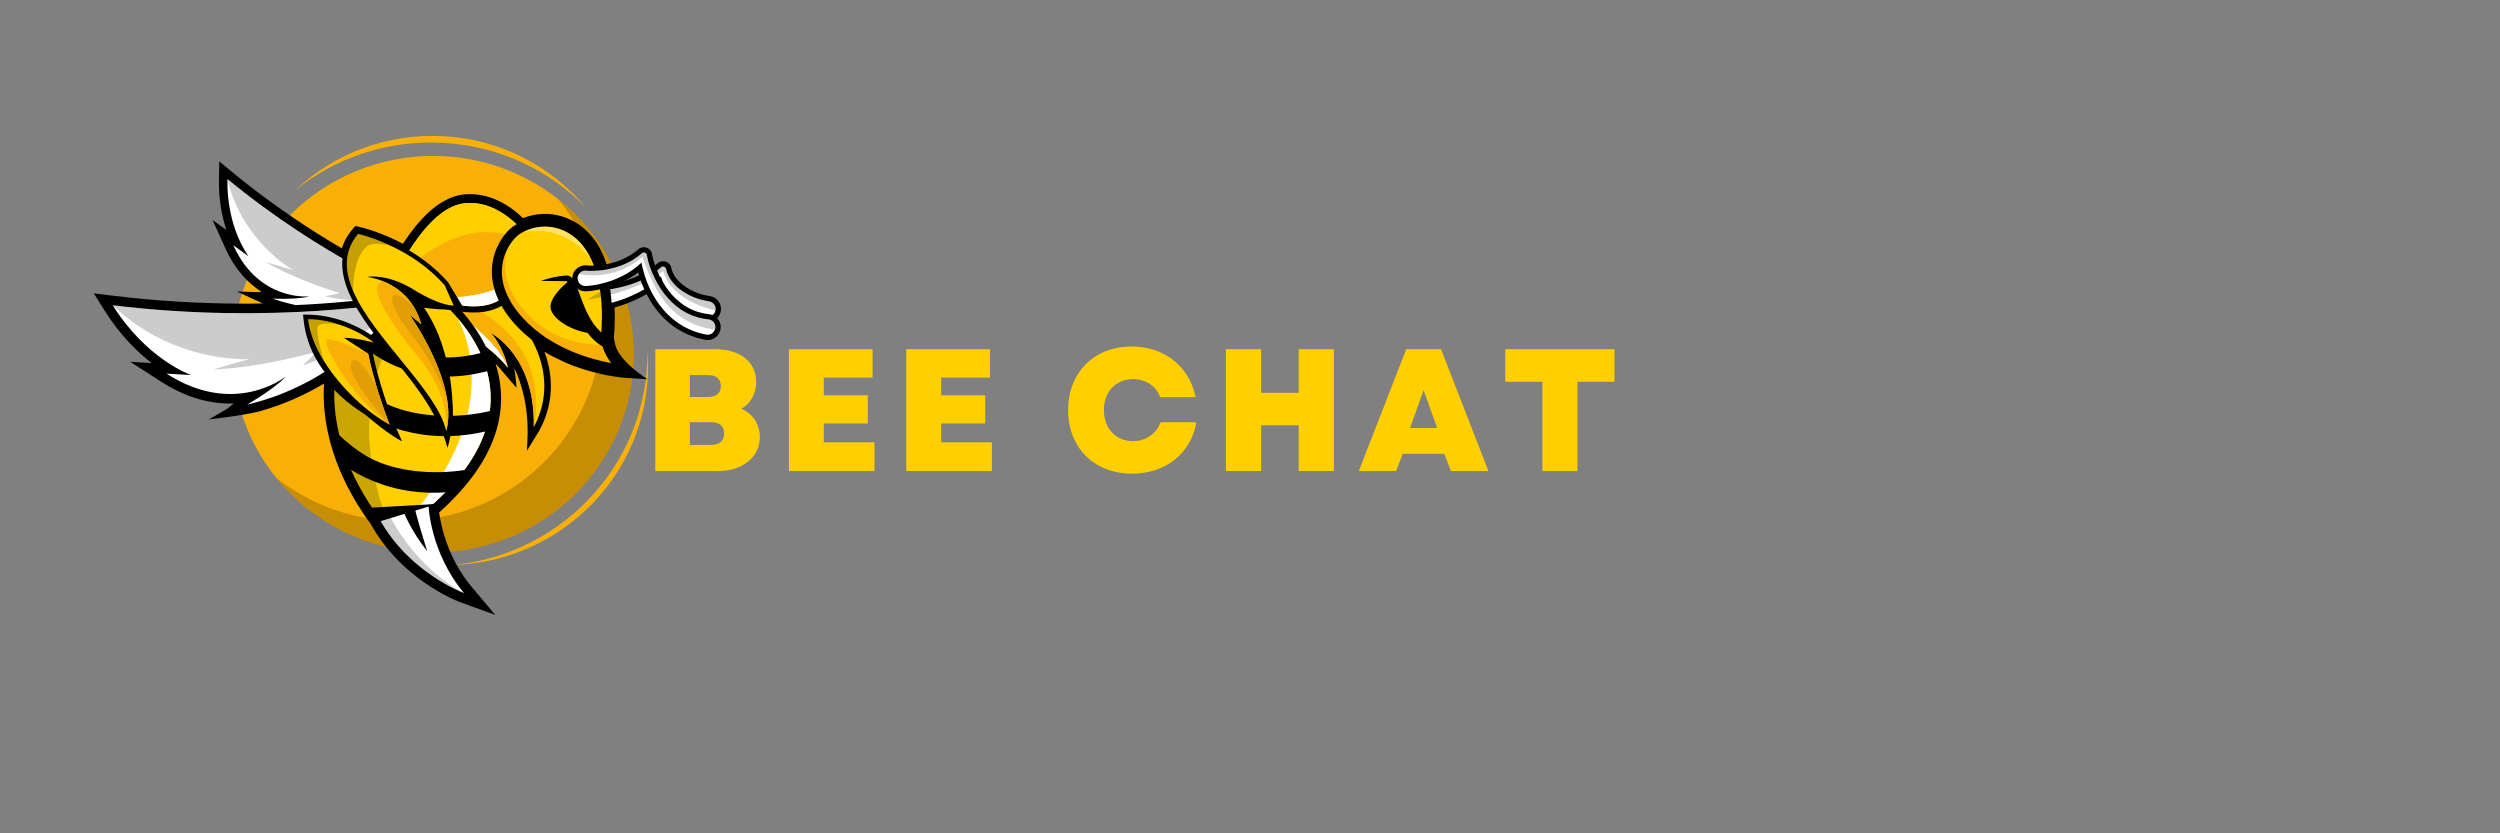 <svg xmlns="http://www.w3.org/2000/svg" xmlns:xlink="http://www.w3.org/1999/xlink" width="150" zoomAndPan="magnify" viewBox="0 0 112.5 37.5" height="50" preserveAspectRatio="xMidYMid meet" version="1.0"><rect x="0" y="0" width="112.5" height="37.5" fill="#808080" stroke="none"/><defs><g/><clipPath id="8300f4e0fe"><path d="M 13 6.113 L 27 6.113 L 27 10 L 13 10 Z M 13 6.113 " clip-rule="nonzero"/></clipPath><clipPath id="2a35afd160"><path d="M 4.211 7 L 30 7 L 30 27.672 L 4.211 27.672 Z M 4.211 7 " clip-rule="nonzero"/></clipPath><clipPath id="a0baa8074e"><path d="M 26 11 L 32.461 11 L 32.461 15 L 26 15 Z M 26 11 " clip-rule="nonzero"/></clipPath><clipPath id="21bbea4bc1"><path d="M 16 22 L 22 22 L 22 27.672 L 16 27.672 Z M 16 22 " clip-rule="nonzero"/></clipPath><clipPath id="99258a8841"><path d="M 4.211 13 L 19 13 L 19 19 L 4.211 19 Z M 4.211 13 " clip-rule="nonzero"/></clipPath><clipPath id="c25fb2cf06"><path d="M 26 11 L 32.461 11 L 32.461 14 L 26 14 Z M 26 11 " clip-rule="nonzero"/></clipPath><clipPath id="4a16c9ce6c"><path d="M 25 11 L 32.461 11 L 32.461 16 L 25 16 Z M 25 11 " clip-rule="nonzero"/></clipPath><clipPath id="ef8bc51f52"><path d="M 26 11 L 32.461 11 L 32.461 15 L 26 15 Z M 26 11 " clip-rule="nonzero"/></clipPath></defs><path fill="#f9b006" d="M 28.523 15.938 C 28.523 16.523 28.465 17.105 28.348 17.68 C 28.234 18.254 28.062 18.812 27.836 19.352 C 27.609 19.895 27.328 20.406 27 20.895 C 26.672 21.383 26.297 21.832 25.879 22.246 C 25.457 22.66 25 23.031 24.508 23.355 C 24.016 23.684 23.496 23.957 22.945 24.18 C 22.398 24.406 21.832 24.574 21.254 24.688 C 20.672 24.805 20.082 24.859 19.488 24.859 C 18.898 24.859 18.309 24.805 17.727 24.688 C 17.145 24.574 16.582 24.406 16.031 24.18 C 15.484 23.957 14.965 23.684 14.473 23.355 C 13.977 23.031 13.523 22.66 13.102 22.246 C 12.684 21.832 12.309 21.383 11.98 20.895 C 11.648 20.406 11.371 19.895 11.145 19.352 C 10.918 18.812 10.746 18.254 10.629 17.68 C 10.516 17.105 10.457 16.523 10.457 15.938 C 10.457 15.352 10.516 14.773 10.629 14.199 C 10.746 13.625 10.918 13.066 11.145 12.523 C 11.371 11.984 11.648 11.469 11.98 10.98 C 12.309 10.496 12.684 10.043 13.102 9.629 C 13.523 9.215 13.977 8.848 14.473 8.52 C 14.965 8.195 15.484 7.922 16.031 7.695 C 16.582 7.473 17.145 7.301 17.727 7.188 C 18.309 7.074 18.898 7.016 19.488 7.016 C 20.082 7.016 20.672 7.074 21.254 7.188 C 21.832 7.301 22.398 7.473 22.945 7.695 C 23.496 7.922 24.016 8.195 24.508 8.52 C 25 8.848 25.457 9.215 25.879 9.629 C 26.297 10.043 26.672 10.496 27 10.98 C 27.328 11.469 27.609 11.984 27.836 12.523 C 28.062 13.066 28.234 13.625 28.348 14.199 C 28.465 14.773 28.523 15.352 28.523 15.938 Z M 28.523 15.938 " fill-opacity="1" fill-rule="nonzero"/><path fill="#000000" d="M 25.117 8.961 C 26.461 10.621 27.211 12.762 27.074 15.051 C 26.777 19.973 22.5 23.723 17.52 23.43 C 15.586 23.316 13.832 22.609 12.43 21.5 C 13.969 23.41 16.293 24.688 18.953 24.844 C 23.934 25.137 28.211 21.387 28.508 16.469 C 28.688 13.457 27.336 10.707 25.117 8.961 Z M 25.117 8.961 " fill-opacity="0.2" fill-rule="nonzero"/><path fill="#f9b006" d="M 29.133 15.777 C 29.137 16.004 29.133 16.234 29.117 16.465 C 28.832 21.227 25.066 24.965 20.41 25.422 C 25.035 25.277 28.867 21.672 29.148 17.02 C 29.172 16.602 29.168 16.188 29.133 15.777 Z M 29.133 15.777 " fill-opacity="1" fill-rule="nonzero"/><g clip-path="url(#8300f4e0fe)"><path fill="#f9b006" d="M 19.969 6.43 C 22.484 6.578 24.715 7.66 26.34 9.316 C 24.816 7.496 22.562 6.281 19.988 6.129 C 17.414 5.98 15.027 6.922 13.297 8.551 C 15.109 7.098 17.457 6.281 19.969 6.43 Z M 19.969 6.43 " fill-opacity="1" fill-rule="nonzero"/></g><g clip-path="url(#2a35afd160)"><path fill="#000000" d="M 29.137 17.066 C 29.133 17.062 27.789 16.234 27.668 15.43 C 27.656 15.355 27.633 15.281 27.621 15.211 C 27.629 15.137 27.633 15.062 27.637 14.992 C 27.641 14.973 27.641 14.953 27.641 14.938 L 27.645 14.895 C 27.645 14.852 27.648 14.809 27.652 14.766 C 27.652 14.738 27.652 14.707 27.652 14.68 L 27.656 14.645 C 27.656 14.613 27.656 14.582 27.66 14.551 C 27.66 14.512 27.66 14.473 27.66 14.434 C 27.66 14.402 27.664 14.371 27.664 14.344 C 27.664 14.301 27.664 14.258 27.664 14.215 C 27.664 14.191 27.664 14.168 27.664 14.145 C 27.66 14.098 27.66 14.055 27.66 14.008 L 27.66 13.953 C 27.656 13.906 27.656 13.859 27.652 13.812 L 27.652 13.777 C 27.652 13.758 27.648 13.738 27.648 13.719 L 27.402 12.301 C 27.266 11.648 27.004 11.137 26.754 10.797 C 26.734 10.773 26.715 10.75 26.695 10.723 L 26.688 10.711 C 26.672 10.691 26.656 10.672 26.637 10.652 C 26.633 10.645 26.629 10.637 26.621 10.633 L 26.605 10.613 C 26.598 10.602 26.59 10.594 26.578 10.582 C 26.559 10.559 26.539 10.539 26.52 10.516 C 25.988 9.941 25.277 9.625 24.523 9.625 C 24.488 9.625 24.449 9.629 24.398 9.629 C 24.391 9.629 24.383 9.629 24.371 9.633 L 24.367 9.633 C 24.332 9.633 24.301 9.637 24.266 9.641 L 24.258 9.641 C 24.254 9.641 24.246 9.641 24.242 9.641 C 24.199 9.645 24.156 9.652 24.117 9.656 L 24.098 9.66 C 24.062 9.668 24.027 9.672 23.992 9.68 L 23.965 9.688 C 23.883 9.703 23.797 9.727 23.719 9.75 L 23.699 9.758 C 23.664 9.77 23.625 9.781 23.59 9.793 L 23.578 9.797 C 23.562 9.805 23.547 9.809 23.531 9.816 C 23.508 9.789 23.477 9.762 23.445 9.734 L 23.441 9.727 C 23.426 9.715 23.41 9.703 23.395 9.688 L 23.387 9.68 C 23.352 9.648 23.316 9.617 23.281 9.586 L 23.27 9.578 C 23.254 9.562 23.238 9.551 23.219 9.539 L 23.211 9.531 C 23.191 9.516 23.172 9.5 23.152 9.484 L 23.145 9.477 C 23.125 9.465 23.109 9.449 23.09 9.438 L 23.074 9.426 C 23.059 9.414 23.039 9.398 23.02 9.387 L 23.012 9.379 C 22.992 9.363 22.969 9.348 22.949 9.336 L 22.934 9.324 C 22.914 9.312 22.898 9.301 22.879 9.289 L 22.863 9.277 C 22.816 9.246 22.77 9.219 22.727 9.191 L 22.703 9.18 C 22.688 9.168 22.668 9.16 22.648 9.148 L 22.629 9.137 C 22.605 9.125 22.582 9.109 22.559 9.098 L 22.543 9.09 C 22.523 9.082 22.504 9.07 22.48 9.059 L 22.457 9.047 C 22.438 9.039 22.418 9.027 22.395 9.02 L 22.379 9.012 C 22.352 9 22.328 8.988 22.301 8.977 L 22.281 8.969 C 22.258 8.961 22.238 8.949 22.219 8.941 L 22.191 8.934 C 22.168 8.922 22.145 8.914 22.117 8.906 L 22.109 8.902 C 22.082 8.891 22.055 8.883 22.023 8.875 L 22 8.867 C 21.977 8.859 21.957 8.852 21.934 8.848 L 21.91 8.84 C 21.879 8.832 21.852 8.824 21.82 8.816 L 21.812 8.816 C 21.785 8.809 21.758 8.801 21.73 8.797 L 21.703 8.793 C 21.68 8.785 21.656 8.781 21.633 8.777 L 21.609 8.773 C 21.578 8.77 21.547 8.766 21.516 8.762 L 21.496 8.758 C 21.469 8.754 21.445 8.754 21.418 8.75 L 21.391 8.746 C 21.363 8.746 21.336 8.742 21.309 8.742 L 21.293 8.738 C 21.262 8.738 21.227 8.738 21.195 8.738 L 21.156 8.738 C 21.133 8.738 21.113 8.738 21.09 8.738 C 21.082 8.738 21.07 8.738 21.062 8.738 C 21.027 8.738 20.996 8.742 20.961 8.742 C 20.938 8.746 20.914 8.746 20.887 8.75 C 20.855 8.754 20.824 8.758 20.789 8.762 C 20.781 8.762 20.773 8.766 20.766 8.766 L 20.758 8.766 C 20.734 8.77 20.711 8.773 20.688 8.781 C 20.676 8.781 20.664 8.785 20.652 8.785 C 20.629 8.793 20.605 8.797 20.586 8.805 L 20.574 8.805 C 20.566 8.809 20.562 8.809 20.555 8.812 C 20.523 8.82 20.492 8.828 20.465 8.836 L 20.449 8.84 C 20.422 8.852 20.391 8.859 20.363 8.871 C 20.355 8.875 20.348 8.875 20.34 8.879 L 20.332 8.883 C 20.309 8.891 20.289 8.898 20.266 8.91 C 20.254 8.914 20.246 8.918 20.234 8.922 C 20.211 8.93 20.191 8.941 20.168 8.953 L 20.16 8.957 C 20.152 8.961 20.145 8.961 20.141 8.965 C 20.109 8.98 20.082 8.992 20.055 9.008 L 20.047 9.012 C 20.016 9.027 19.988 9.043 19.957 9.059 L 19.93 9.078 C 19.91 9.09 19.887 9.102 19.867 9.113 C 19.855 9.121 19.848 9.125 19.836 9.133 C 19.816 9.145 19.797 9.16 19.773 9.172 L 19.746 9.191 C 19.719 9.211 19.691 9.23 19.664 9.25 L 19.652 9.254 L 19.648 9.258 C 19.625 9.277 19.602 9.297 19.574 9.316 L 19.551 9.336 C 19.531 9.352 19.512 9.367 19.488 9.383 C 19.48 9.391 19.473 9.398 19.461 9.406 C 19.441 9.422 19.422 9.438 19.402 9.453 L 19.379 9.477 C 19.352 9.5 19.328 9.52 19.301 9.543 L 19.297 9.547 C 19.27 9.574 19.242 9.598 19.215 9.625 L 19.191 9.648 C 19.172 9.664 19.156 9.684 19.137 9.699 L 19.109 9.727 C 19.09 9.746 19.074 9.766 19.055 9.785 L 19.031 9.809 C 19.004 9.836 18.98 9.859 18.957 9.887 L 18.953 9.891 C 18.93 9.918 18.902 9.945 18.879 9.973 L 18.855 10 C 18.84 10.02 18.82 10.039 18.805 10.062 L 18.781 10.09 C 18.762 10.109 18.746 10.129 18.73 10.148 L 18.707 10.176 C 18.684 10.207 18.66 10.234 18.637 10.266 C 18.613 10.293 18.59 10.324 18.566 10.355 L 18.547 10.383 C 18.531 10.402 18.512 10.426 18.496 10.445 L 18.473 10.477 C 18.457 10.5 18.441 10.52 18.426 10.543 L 18.406 10.57 C 18.363 10.629 18.32 10.691 18.277 10.754 L 18.258 10.781 C 18.242 10.805 18.227 10.828 18.215 10.848 L 18.191 10.879 C 18.176 10.902 18.164 10.926 18.148 10.945 L 18.133 10.973 C 18.102 10.953 18.07 10.938 18.039 10.922 L 18.027 10.918 C 17.953 10.879 17.887 10.844 17.82 10.812 C 16.914 10.375 16.211 10.219 16.18 10.211 L 15.984 10.172 L 15.855 10.324 C 15.832 10.355 15.805 10.387 15.773 10.43 L 15.758 10.453 C 15.727 10.488 15.703 10.523 15.68 10.559 L 15.676 10.566 C 15.652 10.602 15.629 10.637 15.609 10.672 L 15.598 10.688 C 15.574 10.727 15.555 10.766 15.535 10.805 L 15.531 10.812 C 15.488 10.895 15.453 10.98 15.418 11.066 C 15.406 11.102 15.395 11.137 15.383 11.176 C 15.148 11.035 14.91 10.895 14.676 10.754 L 14.668 10.746 C 14.574 10.688 14.477 10.629 14.383 10.57 L 14.363 10.559 C 14.164 10.434 13.965 10.309 13.773 10.18 L 13.758 10.172 C 13.664 10.109 13.566 10.047 13.469 9.98 L 13.434 9.957 C 13.336 9.891 13.238 9.828 13.145 9.762 L 13.113 9.738 C 12.91 9.602 12.711 9.461 12.512 9.32 L 12.469 9.289 C 12.371 9.223 12.273 9.152 12.18 9.082 L 12.129 9.043 C 12.027 8.973 11.93 8.902 11.832 8.828 L 11.805 8.805 C 11.707 8.734 11.609 8.66 11.512 8.586 L 11.48 8.562 C 11.379 8.484 11.281 8.41 11.184 8.332 L 11.129 8.289 C 11.031 8.211 10.934 8.133 10.836 8.055 L 10.785 8.016 C 10.684 7.934 10.578 7.852 10.477 7.766 L 9.867 7.262 L 9.852 8.047 C 9.832 8.996 10 9.781 10.184 10.344 L 9.562 9.895 L 10.152 11.195 C 10.605 12.199 11.234 12.789 11.766 13.133 C 11.684 13.141 11.609 13.148 11.59 13.148 L 10.652 13.113 L 11.531 13.523 L 11.586 13.414 L 11.539 13.523 L 11.562 13.535 L 11.613 13.426 L 11.566 13.535 C 11.625 13.562 11.719 13.605 11.832 13.656 C 11.801 13.656 11.766 13.656 11.73 13.656 L 11.699 13.656 C 11.652 13.656 11.602 13.66 11.551 13.66 L 11.184 13.664 C 11.121 13.664 11.059 13.664 10.996 13.664 C 9.004 13.664 7.027 13.543 5.129 13.312 L 4.223 13.203 L 4.703 13.969 C 5.402 15.09 6.195 15.852 6.828 16.34 L 5.863 16.281 L 7.25 17.176 C 8.266 17.828 9.309 18.16 10.359 18.16 C 10.414 18.16 10.469 18.16 10.523 18.156 C 10.391 18.266 10.238 18.383 10.211 18.402 L 9.402 18.875 L 10.336 18.754 C 10.43 18.738 11.254 18.629 11.734 18.496 C 11.805 18.473 11.875 18.453 11.949 18.43 C 11.961 18.426 11.977 18.422 11.988 18.418 L 12.016 18.41 C 12.066 18.395 12.113 18.379 12.16 18.363 C 12.176 18.359 12.195 18.352 12.211 18.348 L 12.254 18.332 C 12.293 18.32 12.332 18.309 12.367 18.293 C 12.387 18.289 12.402 18.281 12.422 18.273 L 12.453 18.266 C 12.492 18.25 12.531 18.234 12.57 18.223 C 12.59 18.215 12.609 18.207 12.629 18.199 L 12.652 18.191 C 12.691 18.176 12.734 18.16 12.773 18.145 C 12.793 18.137 12.812 18.129 12.832 18.121 L 12.852 18.113 C 12.891 18.098 12.934 18.082 12.973 18.066 C 12.992 18.059 13.008 18.051 13.027 18.043 L 13.047 18.035 C 13.086 18.016 13.125 18 13.168 17.984 C 13.191 17.973 13.211 17.965 13.238 17.953 C 13.277 17.934 13.316 17.918 13.355 17.898 C 13.379 17.891 13.402 17.879 13.426 17.867 C 13.465 17.848 13.508 17.832 13.547 17.812 C 13.566 17.801 13.59 17.793 13.609 17.781 C 13.648 17.762 13.691 17.742 13.73 17.723 L 13.789 17.691 C 13.832 17.672 13.871 17.652 13.914 17.629 L 13.965 17.602 C 14.008 17.578 14.051 17.559 14.094 17.535 L 14.137 17.512 C 14.18 17.484 14.227 17.461 14.27 17.438 L 14.305 17.418 C 14.352 17.391 14.398 17.363 14.445 17.34 L 14.473 17.324 C 14.508 17.301 14.547 17.277 14.582 17.258 C 14.574 17.398 14.566 17.547 14.566 17.691 L 14.566 17.699 C 14.566 17.867 14.57 18.039 14.582 18.211 L 14.582 18.23 C 14.586 18.281 14.59 18.332 14.594 18.383 L 14.594 18.402 C 14.605 18.516 14.617 18.629 14.633 18.742 L 14.637 18.773 C 14.641 18.816 14.648 18.863 14.656 18.906 L 14.66 18.949 C 14.668 18.996 14.676 19.043 14.684 19.09 L 14.688 19.117 C 14.699 19.172 14.707 19.23 14.719 19.285 L 14.727 19.316 C 14.734 19.359 14.742 19.406 14.754 19.449 L 14.766 19.5 C 14.773 19.539 14.781 19.582 14.793 19.621 L 14.805 19.672 C 14.816 19.727 14.828 19.781 14.844 19.836 C 14.859 19.902 14.879 19.969 14.902 20.051 L 14.918 20.098 C 14.938 20.168 14.957 20.238 14.98 20.305 L 14.992 20.344 C 15.012 20.406 15.035 20.473 15.059 20.539 L 15.066 20.566 C 15.09 20.629 15.113 20.699 15.141 20.773 L 15.16 20.82 C 15.188 20.895 15.215 20.965 15.242 21.031 L 15.25 21.055 C 15.277 21.121 15.305 21.184 15.332 21.25 L 15.348 21.285 C 15.379 21.355 15.41 21.422 15.441 21.492 L 15.461 21.535 C 15.496 21.613 15.527 21.676 15.555 21.734 L 15.562 21.75 C 15.594 21.812 15.629 21.879 15.668 21.957 L 15.691 22 C 15.727 22.066 15.762 22.137 15.801 22.203 L 15.82 22.238 C 15.855 22.305 15.891 22.367 15.926 22.43 L 15.941 22.453 C 15.98 22.52 16.02 22.59 16.062 22.656 L 16.086 22.699 C 16.133 22.773 16.176 22.836 16.215 22.898 L 16.23 22.922 C 16.27 22.984 16.309 23.047 16.352 23.109 L 16.375 23.145 C 16.422 23.211 16.465 23.273 16.512 23.34 L 16.539 23.379 C 16.594 23.453 16.637 23.516 16.68 23.574 L 16.684 23.582 C 16.988 24.133 17.371 24.648 17.816 25.117 C 17.922 25.227 18.031 25.34 18.145 25.445 C 18.199 25.492 18.254 25.543 18.312 25.594 C 18.391 25.668 18.473 25.738 18.559 25.805 C 18.637 25.871 18.719 25.938 18.801 26 C 18.855 26.039 18.906 26.078 18.961 26.117 C 19.012 26.156 19.066 26.195 19.117 26.23 C 19.965 26.82 20.648 27.078 20.727 27.105 L 22.285 27.672 L 21.223 26.406 C 21.195 26.371 21.164 26.336 21.133 26.297 L 21.113 26.273 C 21.086 26.234 21.059 26.199 21.031 26.164 L 21.02 26.148 C 20.996 26.113 20.969 26.082 20.945 26.047 L 20.93 26.023 C 20.902 25.988 20.879 25.953 20.852 25.914 L 20.84 25.895 C 20.816 25.859 20.793 25.828 20.773 25.793 L 20.762 25.777 C 20.738 25.738 20.715 25.703 20.691 25.668 L 20.676 25.641 C 20.656 25.605 20.637 25.57 20.613 25.535 L 20.609 25.527 C 20.59 25.492 20.566 25.453 20.547 25.418 L 20.531 25.391 C 20.512 25.355 20.492 25.316 20.473 25.281 L 20.469 25.27 C 20.449 25.238 20.434 25.203 20.418 25.168 L 20.402 25.145 C 20.387 25.105 20.367 25.07 20.352 25.035 L 20.344 25.016 C 20.328 24.984 20.312 24.953 20.301 24.922 L 20.289 24.898 C 20.273 24.863 20.258 24.828 20.246 24.797 L 20.234 24.773 C 20.223 24.738 20.211 24.707 20.195 24.676 L 20.191 24.664 C 20.176 24.629 20.164 24.594 20.152 24.559 L 20.141 24.535 C 20.129 24.5 20.117 24.465 20.105 24.434 L 20.102 24.434 C 20.09 24.398 20.078 24.363 20.066 24.332 L 20.059 24.309 C 20.047 24.273 20.039 24.242 20.027 24.211 L 20.023 24.195 C 20.012 24.168 20.004 24.137 19.996 24.109 L 19.988 24.09 C 19.98 24.059 19.973 24.027 19.961 23.996 L 19.957 23.98 C 19.949 23.953 19.941 23.926 19.934 23.898 L 19.93 23.883 C 19.922 23.852 19.914 23.824 19.906 23.797 L 19.902 23.777 C 19.895 23.75 19.887 23.723 19.883 23.691 L 19.762 23.723 C 19.762 23.723 19.883 23.688 19.883 23.688 C 19.875 23.66 19.867 23.633 19.863 23.605 L 19.859 23.586 C 19.852 23.559 19.848 23.535 19.84 23.508 L 19.84 23.5 C 19.832 23.477 19.828 23.453 19.824 23.43 L 19.82 23.414 C 19.816 23.391 19.812 23.367 19.809 23.34 L 19.805 23.328 C 19.801 23.309 19.797 23.289 19.793 23.27 L 19.793 23.258 C 19.789 23.234 19.785 23.215 19.781 23.191 L 19.781 23.18 C 19.777 23.16 19.773 23.141 19.773 23.125 L 19.77 23.117 C 19.77 23.098 19.766 23.078 19.762 23.062 L 19.762 23.059 C 19.793 23.031 19.824 23 19.859 22.973 L 19.875 22.957 C 20.066 22.781 20.25 22.605 20.418 22.43 L 20.441 22.406 C 20.609 22.234 20.766 22.059 20.914 21.883 L 20.945 21.848 C 20.977 21.809 21.008 21.77 21.039 21.73 L 21.062 21.703 C 21.129 21.621 21.195 21.539 21.254 21.457 L 21.262 21.445 C 21.289 21.41 21.316 21.375 21.34 21.34 C 21.352 21.32 21.367 21.301 21.379 21.285 C 21.402 21.25 21.426 21.215 21.449 21.18 C 21.461 21.164 21.473 21.148 21.484 21.133 L 21.492 21.121 C 21.531 21.062 21.57 21 21.609 20.938 L 21.625 20.918 C 21.633 20.906 21.641 20.891 21.648 20.879 C 21.664 20.855 21.68 20.828 21.695 20.801 L 21.703 20.789 C 21.715 20.766 21.73 20.738 21.746 20.715 C 21.762 20.684 21.781 20.656 21.797 20.625 C 21.812 20.598 21.828 20.57 21.844 20.543 L 21.852 20.523 C 21.863 20.504 21.875 20.484 21.887 20.461 C 21.914 20.41 21.938 20.359 21.965 20.309 C 21.973 20.293 21.98 20.277 21.988 20.258 L 21.996 20.238 C 22.012 20.207 22.027 20.172 22.043 20.141 C 22.055 20.117 22.066 20.09 22.078 20.066 C 22.094 20.031 22.105 20 22.121 19.965 L 22.129 19.945 C 22.137 19.93 22.141 19.914 22.148 19.898 C 22.172 19.844 22.191 19.789 22.211 19.738 C 22.215 19.727 22.219 19.715 22.223 19.703 L 22.23 19.688 C 22.246 19.648 22.258 19.605 22.273 19.566 C 22.281 19.543 22.285 19.523 22.293 19.504 C 22.305 19.465 22.316 19.426 22.328 19.387 L 22.336 19.367 C 22.34 19.355 22.344 19.344 22.348 19.328 C 22.363 19.27 22.379 19.215 22.391 19.16 L 22.398 19.137 C 22.41 19.086 22.422 19.039 22.434 18.988 C 22.434 18.973 22.438 18.957 22.441 18.941 L 22.445 18.934 C 22.453 18.891 22.461 18.852 22.469 18.809 L 22.469 18.797 C 22.473 18.781 22.477 18.77 22.477 18.754 C 22.488 18.691 22.496 18.633 22.504 18.582 C 22.512 18.531 22.516 18.48 22.523 18.426 C 22.523 18.414 22.523 18.402 22.527 18.391 L 22.527 18.375 C 22.531 18.336 22.535 18.301 22.535 18.266 C 22.535 18.25 22.539 18.234 22.539 18.219 L 22.539 18.207 C 22.543 18.172 22.543 18.137 22.543 18.102 C 22.543 18.082 22.547 18.062 22.547 18.043 C 22.547 18.008 22.547 17.973 22.547 17.938 C 22.547 17.922 22.547 17.902 22.547 17.883 C 22.547 17.848 22.547 17.809 22.543 17.77 L 22.543 17.754 C 22.543 17.746 22.543 17.734 22.543 17.727 C 22.543 17.68 22.539 17.629 22.535 17.582 L 22.535 17.566 C 22.527 17.457 22.516 17.344 22.5 17.234 L 22.496 17.223 C 22.488 17.172 22.48 17.121 22.473 17.07 L 22.469 17.047 C 22.461 17 22.453 16.953 22.441 16.906 L 22.438 16.883 C 22.426 16.832 22.414 16.785 22.402 16.738 L 22.398 16.719 C 22.371 16.602 22.34 16.484 22.301 16.367 C 22.328 16.395 22.352 16.422 22.379 16.445 L 22.383 16.453 C 22.41 16.48 22.434 16.508 22.461 16.539 L 22.465 16.543 C 22.488 16.57 22.516 16.598 22.539 16.629 L 22.633 16.551 L 22.543 16.633 C 22.566 16.66 22.594 16.691 22.617 16.723 L 23.246 17.453 L 23.211 17.074 C 23.191 16.891 23.168 16.715 23.137 16.551 C 23.465 17.223 23.809 18.355 23.734 19.809 L 23.711 20.285 L 24.277 19.363 L 24.281 19.355 C 24.875 18.25 24.949 17.035 24.5 15.828 C 24.75 15.98 25.02 16.121 25.297 16.246 L 25.301 16.25 C 25.344 16.27 25.387 16.289 25.43 16.309 L 25.438 16.312 C 25.523 16.348 25.609 16.383 25.695 16.418 L 25.715 16.426 C 25.75 16.438 25.785 16.453 25.816 16.465 L 25.84 16.473 C 25.918 16.504 25.996 16.531 26.074 16.555 L 26.102 16.566 C 26.133 16.574 26.16 16.586 26.188 16.594 L 26.219 16.605 C 26.254 16.617 26.289 16.625 26.324 16.637 C 27.316 16.945 28.074 16.996 28.105 17 L 29.133 17.066 Z M 29.137 17.066 " fill-opacity="1" fill-rule="nonzero"/></g><path fill="#000000" d="M 23.859 19.812 C 23.953 17.949 23.383 16.578 22.953 16.004 C 22.902 15.934 22.848 15.871 22.797 15.809 C 22.883 16.008 23.035 16.473 23.09 17.086 L 22.719 16.648 C 21.934 15.656 20.508 14.914 20.492 14.906 L 20.371 14.844 L 21.09 12.16 L 21.293 12.301 C 22.812 13.344 23.871 14.551 24.355 15.785 C 24.828 16.984 24.766 18.199 24.176 19.297 Z M 23.859 19.812 " fill-opacity="1" fill-rule="nonzero"/><path fill="#ffcf00" d="M 24.02 19.219 C 24.094 16 22.117 15 22.09 14.984 C 22.105 15.004 22.617 15.535 22.855 16.543 C 22.039 15.508 20.574 14.754 20.574 14.754 L 20.871 13.645 C 20.953 13.34 21.059 12.945 21.191 12.445 C 24.305 14.582 25.141 17.133 24.02 19.219 Z M 24.02 19.219 " fill-opacity="1" fill-rule="nonzero"/><path fill="#f9b006" d="M 24.02 19.219 C 24.094 16 22.117 15 22.09 14.984 C 22.105 15.004 22.617 15.535 22.855 16.543 C 22.039 15.508 20.574 14.754 20.574 14.754 L 20.723 14.195 C 20.762 14.051 20.812 13.871 20.871 13.645 C 21.629 13.949 24.73 15.434 24.02 19.219 Z M 24.02 19.219 " fill-opacity="1" fill-rule="nonzero"/><path fill="#ffffff" d="M 22.855 16.543 C 22.039 15.508 20.574 14.754 20.574 14.754 L 20.723 14.195 C 21.363 14.68 22.551 15.672 22.855 16.543 Z M 22.855 16.543 " fill-opacity="1" fill-rule="nonzero"/><path fill="#000000" d="M 18.758 13.035 C 18.719 13.02 14.625 11.34 10.398 7.859 L 9.988 7.516 L 9.977 8.047 C 9.953 9.18 10.195 10.074 10.438 10.676 L 9.867 10.262 L 10.266 11.145 C 10.789 12.305 11.543 12.906 12.156 13.211 C 12.113 13.215 12.07 13.223 12.016 13.227 C 11.84 13.246 11.621 13.27 11.594 13.27 L 11.25 13.254 L 11.559 13.398 C 11.586 13.41 12.188 13.691 12.562 13.805 C 13.391 14.051 14.273 14.176 15.18 14.176 C 15.754 14.176 16.332 14.129 16.902 14.027 C 18.023 13.832 18.738 13.52 18.766 13.508 L 19.316 13.262 L 18.758 13.039 Z M 18.758 13.035 " fill-opacity="1" fill-rule="nonzero"/><path fill="#ffffff" d="M 18.66 13.273 C 18.598 13.301 15.602 14.605 12.266 13.438 C 13.469 13.484 13.914 13.34 13.926 13.336 C 13.895 13.34 11.648 13.574 10.5 11.039 C 11.129 11.492 11.188 11.535 11.191 11.543 C 11.168 11.508 10.191 10.238 10.234 8.055 C 14.539 11.602 18.66 13.273 18.66 13.273 Z M 18.66 13.273 " fill-opacity="1" fill-rule="nonzero"/><path fill="#000000" d="M 18.66 13.273 C 18.613 13.285 16.516 13.789 14.625 13.336 L 15.289 13.188 C 15.289 13.188 13.355 12.617 11.945 11.789 C 13.062 12.105 13.195 12.16 13.211 12.164 C 13.156 12.137 10.898 10.879 10.234 8.055 C 14.539 11.602 18.66 13.273 18.66 13.273 Z M 18.66 13.273 " fill-opacity="0.2" fill-rule="nonzero"/><path fill="#000000" d="M 17.426 24.301 C 16.223 22.922 15.371 21.367 14.965 19.805 C 14.574 18.312 14.598 16.871 15.035 15.637 C 15.641 13.91 16.98 12.77 18.805 12.422 L 18.945 12.395 L 19.062 12.473 C 19.07 12.477 19.254 12.594 19.535 12.816 C 19.855 13.07 20.34 13.488 20.812 14.035 L 20.816 14.039 L 20.828 14.055 C 22.055 15.477 22.594 17.039 22.387 18.566 C 22.117 20.566 20.602 22.516 17.887 24.359 L 17.629 24.535 Z M 17.426 24.301 " fill-opacity="1" fill-rule="nonzero"/><path fill="#ffcf00" d="M 20.906 21.145 C 20.668 21.469 20.387 21.801 20.059 22.137 C 19.441 22.766 18.664 23.414 17.688 24.074 C 16.855 23.117 16.227 22.113 15.789 21.117 C 15.562 20.598 15.391 20.082 15.27 19.574 C 14.469 16.277 15.809 13.344 18.871 12.762 C 18.871 12.762 19.047 12.871 19.316 13.086 C 19.641 13.344 20.105 13.75 20.562 14.277 C 21.844 15.766 23.051 18.23 20.906 21.141 Z M 20.906 21.145 " fill-opacity="1" fill-rule="nonzero"/><path fill="#000000" d="M 17.688 24.074 C 13.609 19.395 14.426 13.609 18.871 12.762 C 18.871 12.762 19.047 12.875 19.316 13.086 L 19.223 13.215 C 19.223 13.215 14.562 16.816 17.688 24.074 Z M 17.688 24.074 " fill-opacity="0.2" fill-rule="nonzero"/><path fill="#ffffff" d="M 17.688 24.074 C 23.293 18.57 20.562 14.277 20.562 14.277 C 20.562 14.277 20.562 14.277 20.562 14.281 C 22.254 16.246 23.816 19.918 17.688 24.074 Z M 17.688 24.074 " fill-opacity="1" fill-rule="nonzero"/><g clip-path="url(#a0baa8074e)"><path fill="#000000" d="M 31.855 14.484 C 31.824 14.484 31.793 14.484 31.762 14.48 C 31.727 14.473 31.699 14.465 31.68 14.461 L 31.574 14.43 L 31.477 14.395 C 31.406 14.371 31.344 14.344 31.285 14.32 C 31.215 14.289 31.152 14.262 31.094 14.234 C 31.066 14.223 31.039 14.207 31 14.188 C 30.969 14.172 30.938 14.152 30.91 14.137 C 30.855 14.105 30.797 14.07 30.734 14.031 C 30.68 14 30.625 13.961 30.562 13.918 C 30.508 13.879 30.457 13.84 30.398 13.793 C 30.348 13.75 30.297 13.707 30.242 13.656 L 30.168 13.586 L 30.094 13.512 L 30.023 13.434 L 29.953 13.352 L 29.891 13.27 L 29.871 13.242 C 29.855 13.223 29.84 13.203 29.828 13.184 C 29.785 13.121 29.746 13.062 29.715 13.004 C 29.684 12.953 29.66 12.906 29.641 12.859 C 29.633 12.867 29.602 12.891 29.59 12.898 C 29.57 12.914 29.551 12.934 29.527 12.949 L 29.438 13.016 C 29.199 13.184 28.93 13.34 28.637 13.477 L 28.621 13.484 C 28.559 13.512 28.492 13.539 28.43 13.566 C 28.359 13.598 28.293 13.621 28.227 13.648 L 28.219 13.652 C 28.133 13.684 28.066 13.707 28.004 13.73 C 27.922 13.758 27.855 13.777 27.789 13.797 C 27.645 13.844 27.496 13.883 27.352 13.918 C 27.289 13.934 27.211 13.953 27.125 13.969 C 27.09 13.977 27.051 13.984 27.012 13.992 C 26.973 14 26.934 14.008 26.887 14.012 L 26.879 14.016 C 26.852 14.02 26.82 14.02 26.793 14.02 C 26.5 14.02 26.25 13.805 26.207 13.52 C 26.16 13.199 26.387 12.902 26.707 12.855 C 26.738 12.852 26.766 12.852 26.785 12.852 C 26.809 12.852 26.84 12.848 26.867 12.848 L 26.961 12.84 C 27.027 12.836 27.098 12.828 27.148 12.82 C 27.277 12.809 27.406 12.789 27.531 12.766 C 27.586 12.758 27.648 12.746 27.719 12.73 C 27.773 12.719 27.832 12.707 27.91 12.688 L 27.922 12.684 C 27.98 12.668 28.035 12.656 28.094 12.637 L 28.098 12.637 C 28.148 12.625 28.203 12.605 28.258 12.59 L 28.277 12.582 C 28.531 12.5 28.766 12.402 28.973 12.293 L 29.055 12.246 C 29.07 12.238 29.086 12.227 29.102 12.219 C 29.113 12.211 29.121 12.203 29.133 12.195 C 29.16 12.184 29.184 12.168 29.203 12.152 C 29.215 12.145 29.227 12.137 29.238 12.129 C 29.254 12.121 29.27 12.109 29.281 12.098 L 29.305 12.082 C 29.348 12.051 29.391 12.02 29.426 11.992 L 29.434 11.984 C 29.461 11.961 29.492 11.934 29.523 11.906 C 29.535 11.895 29.547 11.883 29.559 11.875 C 29.629 11.797 29.73 11.754 29.836 11.754 C 29.922 11.754 30.008 11.785 30.078 11.84 C 30.141 11.891 30.184 11.957 30.203 12.035 L 30.211 12.059 C 30.211 12.07 30.215 12.082 30.219 12.094 C 30.219 12.105 30.223 12.113 30.227 12.125 C 30.227 12.137 30.23 12.145 30.234 12.156 C 30.238 12.164 30.238 12.172 30.242 12.184 L 30.246 12.188 C 30.262 12.234 30.277 12.273 30.293 12.305 L 30.297 12.312 C 30.305 12.328 30.312 12.344 30.324 12.363 L 30.328 12.371 C 30.336 12.383 30.348 12.398 30.355 12.414 L 30.359 12.422 C 30.383 12.457 30.406 12.492 30.438 12.531 C 30.465 12.562 30.492 12.598 30.527 12.633 L 30.629 12.734 L 30.684 12.781 L 30.738 12.824 L 30.855 12.91 C 30.898 12.938 30.938 12.965 30.977 12.988 C 31.023 13.016 31.066 13.039 31.105 13.059 C 31.152 13.082 31.195 13.102 31.238 13.121 C 31.289 13.145 31.332 13.16 31.375 13.176 L 31.379 13.18 C 31.398 13.188 31.422 13.195 31.441 13.203 L 31.445 13.203 C 31.465 13.211 31.488 13.219 31.512 13.227 L 31.516 13.227 C 31.555 13.238 31.602 13.254 31.652 13.266 C 31.695 13.277 31.738 13.289 31.793 13.297 L 31.867 13.312 L 31.945 13.324 C 32.102 13.348 32.238 13.43 32.332 13.559 C 32.426 13.684 32.461 13.836 32.438 13.992 C 32.395 14.277 32.148 14.484 31.855 14.484 Z M 31.855 14.484 " fill-opacity="1" fill-rule="nonzero"/><path fill="#ffffff" d="M 32.199 13.953 C 32.199 13.961 32.195 13.969 32.195 13.977 C 32.156 14.152 31.984 14.273 31.801 14.242 C 31.781 14.242 31.766 14.238 31.75 14.23 L 31.656 14.203 L 31.562 14.172 C 31.5 14.148 31.438 14.125 31.379 14.102 C 31.32 14.074 31.262 14.047 31.203 14.02 C 31.172 14.008 31.145 13.992 31.117 13.977 C 31.086 13.961 31.059 13.945 31.031 13.93 C 30.973 13.898 30.918 13.867 30.863 13.832 C 30.809 13.797 30.758 13.762 30.707 13.723 C 30.652 13.688 30.602 13.648 30.551 13.605 C 30.504 13.566 30.453 13.523 30.406 13.48 L 30.336 13.414 L 30.27 13.348 L 30.207 13.277 L 30.145 13.203 L 30.082 13.125 C 30.066 13.102 30.047 13.074 30.027 13.051 C 29.992 12.996 29.957 12.941 29.926 12.887 C 29.895 12.828 29.863 12.773 29.836 12.715 C 29.824 12.684 29.812 12.652 29.801 12.625 C 29.789 12.594 29.777 12.562 29.77 12.531 C 29.758 12.504 29.75 12.473 29.742 12.445 C 29.707 12.48 29.672 12.512 29.637 12.547 C 29.609 12.57 29.582 12.594 29.555 12.617 C 29.527 12.645 29.5 12.668 29.469 12.688 C 29.441 12.711 29.414 12.734 29.383 12.758 L 29.293 12.82 C 29.055 12.992 28.801 13.137 28.535 13.258 C 28.469 13.289 28.402 13.32 28.336 13.348 C 28.266 13.375 28.199 13.402 28.133 13.43 C 28.062 13.453 27.996 13.48 27.926 13.504 C 27.855 13.527 27.785 13.551 27.719 13.57 C 27.578 13.613 27.438 13.652 27.293 13.688 C 27.223 13.703 27.152 13.719 27.078 13.734 C 27.043 13.742 27.004 13.75 26.969 13.758 C 26.93 13.762 26.895 13.77 26.852 13.777 L 26.844 13.777 C 26.652 13.805 26.477 13.676 26.445 13.484 C 26.418 13.297 26.551 13.121 26.742 13.094 C 26.758 13.09 26.773 13.09 26.789 13.09 C 26.816 13.09 26.852 13.086 26.883 13.086 L 26.98 13.078 C 27.031 13.074 27.082 13.07 27.133 13.062 C 27.148 13.062 27.164 13.059 27.176 13.059 C 27.309 13.043 27.441 13.023 27.574 13 C 27.641 12.988 27.707 12.977 27.77 12.961 C 27.836 12.949 27.902 12.934 27.965 12.918 C 28.031 12.902 28.098 12.887 28.16 12.867 C 28.227 12.848 28.289 12.828 28.352 12.809 C 28.605 12.727 28.855 12.625 29.086 12.5 L 29.176 12.453 C 29.203 12.434 29.23 12.418 29.258 12.398 C 29.289 12.383 29.316 12.367 29.344 12.348 C 29.371 12.328 29.398 12.312 29.426 12.293 C 29.477 12.254 29.531 12.215 29.582 12.172 C 29.633 12.129 29.68 12.086 29.73 12.039 C 29.777 11.984 29.863 11.977 29.922 12.023 C 29.945 12.043 29.961 12.066 29.969 12.094 L 29.977 12.117 C 29.98 12.145 29.988 12.168 29.996 12.191 C 30.004 12.219 30.008 12.242 30.02 12.27 C 30.035 12.316 30.055 12.363 30.078 12.41 C 30.09 12.434 30.102 12.457 30.117 12.48 C 30.129 12.504 30.141 12.527 30.156 12.547 C 30.184 12.594 30.215 12.637 30.246 12.676 C 30.281 12.719 30.316 12.758 30.352 12.797 L 30.406 12.855 L 30.465 12.91 L 30.523 12.961 L 30.586 13.012 L 30.719 13.105 C 30.762 13.137 30.809 13.164 30.852 13.191 C 30.898 13.219 30.945 13.246 30.992 13.27 C 31.043 13.293 31.09 13.316 31.141 13.34 C 31.188 13.363 31.238 13.383 31.289 13.402 C 31.312 13.41 31.34 13.418 31.363 13.426 C 31.387 13.438 31.414 13.445 31.438 13.453 C 31.488 13.469 31.543 13.484 31.594 13.496 C 31.645 13.512 31.695 13.523 31.746 13.531 L 31.824 13.547 L 31.902 13.559 L 31.906 13.559 C 32.098 13.59 32.23 13.766 32.199 13.953 Z M 32.199 13.953 " fill-opacity="1" fill-rule="nonzero"/></g><path fill="#000000" d="M 21.559 14.055 C 20.773 14.109 19.879 13.879 18.93 13.633 C 18.719 13.582 18.5 13.523 18.281 13.473 C 17.961 13.395 17.695 13.336 17.449 13.289 L 17.238 13.25 L 17.09 13.211 L 17.262 12.871 C 17.781 11.691 19.137 9.043 20.898 8.871 C 20.922 8.867 20.945 8.867 20.969 8.863 C 22.668 8.746 23.812 10.301 23.859 10.367 L 23.93 10.461 L 23.539 12.609 L 23.527 12.641 C 23.133 13.527 22.488 13.988 21.559 14.055 Z M 21.559 14.055 " fill-opacity="1" fill-rule="nonzero"/><path fill="#f9b006" d="M 23.633 10.527 L 23.578 10.844 C 23.527 11.113 23.438 11.613 23.273 12.531 C 22.406 14.469 20.449 13.715 18.348 13.203 C 18.066 13.137 17.785 13.07 17.5 13.02 C 18.008 11.852 19.332 9.301 20.926 9.145 C 22.523 8.988 23.633 10.527 23.633 10.527 Z M 23.633 10.527 " fill-opacity="1" fill-rule="nonzero"/><path fill="#ffcf00" d="M 23.633 10.527 L 23.578 10.844 C 20.312 9.238 17.535 12.973 17.5 13.02 C 18.008 11.852 19.332 9.301 20.926 9.145 C 22.523 8.988 23.633 10.527 23.633 10.527 Z M 23.633 10.527 " fill-opacity="1" fill-rule="nonzero"/><path fill="#ffffff" d="M 23.273 12.531 C 22.406 14.469 20.449 13.715 18.348 13.203 C 21.555 13.863 23.273 12.531 23.273 12.531 Z M 23.273 12.531 " fill-opacity="1" fill-rule="nonzero"/><path fill="#ffcf00" d="M 28.133 16.656 C 28.133 16.656 25.184 16.465 23.355 14.453 C 21.789 12.734 22.398 11.246 22.969 10.605 C 23.047 10.516 23.125 10.445 23.195 10.391 C 23.211 10.379 23.227 10.367 23.238 10.359 C 24.398 9.57 26.512 9.836 27.137 12.523 C 27.137 12.523 27.137 12.523 27.137 12.527 C 27.301 13.242 27.363 14.133 27.27 15.219 C 27.281 15.324 27.305 15.43 27.332 15.527 C 27.543 16.242 28.133 16.656 28.133 16.656 Z M 28.133 16.656 " fill-opacity="1" fill-rule="nonzero"/><path fill="#f9b006" d="M 28.133 16.656 C 28.133 16.656 25.184 16.465 23.355 14.453 C 21.57 12.492 22.609 10.836 23.195 10.391 L 23.199 10.391 C 23.199 10.391 21.684 12.344 24.074 14.453 C 25.059 15.32 26.301 15.543 27.332 15.523 C 27.543 16.242 28.133 16.656 28.133 16.656 Z M 28.133 16.656 " fill-opacity="1" fill-rule="nonzero"/><path fill="#000000" d="M 24.344 12.637 C 24.344 12.637 24.414 12.609 24.539 12.574 C 24.602 12.555 24.676 12.535 24.766 12.512 C 24.855 12.488 24.953 12.469 25.066 12.449 C 25.176 12.43 25.297 12.41 25.43 12.402 C 25.445 12.402 25.461 12.398 25.477 12.398 L 25.496 12.398 C 25.496 12.398 25.5 12.395 25.5 12.395 C 25.5 12.395 25.512 12.395 25.512 12.395 L 25.523 12.395 C 25.523 12.395 25.531 12.398 25.531 12.398 C 25.531 12.398 25.539 12.398 25.543 12.398 C 25.562 12.402 25.586 12.406 25.598 12.41 C 25.613 12.418 25.625 12.422 25.637 12.43 C 25.664 12.441 25.688 12.461 25.707 12.477 C 25.742 12.508 25.77 12.543 25.793 12.578 C 25.816 12.613 25.836 12.645 25.855 12.68 C 25.926 12.816 25.977 12.953 26.027 13.086 C 26.074 13.223 26.125 13.359 26.176 13.496 C 26.227 13.629 26.281 13.762 26.336 13.891 C 26.391 14.016 26.449 14.137 26.512 14.25 C 26.574 14.363 26.637 14.469 26.707 14.562 C 26.773 14.66 26.84 14.742 26.91 14.812 C 26.977 14.887 27.043 14.945 27.102 14.996 C 27.164 15.047 27.219 15.086 27.266 15.117 C 27.312 15.148 27.352 15.168 27.379 15.184 C 27.406 15.195 27.418 15.203 27.418 15.203 L 27.191 15.633 C 27.191 15.633 27.176 15.625 27.141 15.605 C 27.105 15.586 27.059 15.559 26.996 15.516 C 26.938 15.477 26.863 15.426 26.789 15.359 C 26.715 15.293 26.633 15.215 26.555 15.121 C 26.477 15.031 26.398 14.926 26.324 14.812 C 26.254 14.699 26.184 14.574 26.125 14.441 C 26.062 14.312 26.008 14.176 25.957 14.035 C 25.906 13.895 25.863 13.75 25.824 13.609 C 25.781 13.465 25.746 13.324 25.707 13.188 C 25.672 13.051 25.637 12.914 25.59 12.805 C 25.566 12.746 25.539 12.695 25.52 12.672 C 25.512 12.668 25.508 12.66 25.504 12.66 C 25.504 12.656 25.5 12.656 25.508 12.656 C 25.508 12.656 25.512 12.656 25.512 12.656 L 25.504 12.656 L 25.492 12.652 C 25.496 12.652 25.48 12.652 25.5 12.652 C 25.5 12.652 25.496 12.652 25.496 12.652 L 25.492 12.652 C 25.492 12.652 25.48 12.652 25.48 12.652 C 25.465 12.652 25.449 12.652 25.434 12.652 C 25.312 12.648 25.191 12.648 25.082 12.648 C 24.973 12.648 24.871 12.648 24.781 12.645 C 24.691 12.645 24.613 12.645 24.547 12.645 C 24.484 12.645 24.43 12.641 24.395 12.641 C 24.359 12.641 24.344 12.637 24.344 12.637 Z M 24.344 12.637 " fill-opacity="1" fill-rule="nonzero"/><path fill="#000000" d="M 25.555 12.68 C 25.555 12.68 24.844 13.227 24.773 13.746 C 24.703 14.266 25.711 14.965 26.773 15.016 C 26.027 13.641 25.555 12.68 25.555 12.68 Z M 25.555 12.68 " fill-opacity="1" fill-rule="nonzero"/><path fill="#ffffff" d="M 27.137 12.523 C 25.605 9.453 23.004 10.59 22.969 10.605 C 23.047 10.516 23.125 10.445 23.195 10.391 C 23.211 10.379 23.227 10.367 23.238 10.359 C 24.398 9.57 26.512 9.836 27.137 12.523 Z M 27.137 12.523 " fill-opacity="0.39" fill-rule="nonzero"/><path fill="#000000" d="M 28.918 16.93 L 28.117 16.879 C 28.086 16.875 27.344 16.824 26.363 16.523 C 25.453 16.242 24.168 15.68 23.188 14.605 C 22.219 13.539 22.086 12.586 22.145 11.973 C 22.219 11.18 22.656 10.516 23.059 10.211 C 23.078 10.199 23.094 10.188 23.109 10.176 C 23.516 9.898 24.02 9.746 24.523 9.746 C 25.242 9.746 25.918 10.051 26.43 10.598 C 27.039 11.25 27.719 12.582 27.5 15.215 C 27.508 15.297 27.527 15.379 27.551 15.461 C 27.738 16.094 28.258 16.469 28.266 16.473 Z M 24.523 10.195 C 24.109 10.195 23.699 10.32 23.367 10.543 C 23.359 10.551 23.348 10.559 23.336 10.566 C 23.094 10.75 22.668 11.262 22.594 12.016 C 22.523 12.777 22.836 13.547 23.523 14.305 C 24.766 15.664 26.555 16.164 27.504 16.34 C 27.355 16.145 27.203 15.891 27.117 15.59 C 27.082 15.473 27.059 15.355 27.043 15.242 L 27.043 15.199 C 27.254 12.715 26.645 11.492 26.098 10.902 C 25.672 10.445 25.113 10.195 24.523 10.195 Z M 24.523 10.195 " fill-opacity="1" fill-rule="nonzero"/><path fill="#000000" d="M 18.547 16.734 C 18.02 16.59 17.574 16.391 17.215 16.184 C 16.125 15.562 15.57 14.781 15.484 14.676 L 16.203 14.184 C 16.203 14.184 16.754 14.934 17.684 15.457 C 18.918 16.148 20.324 16.27 21.875 15.82 L 22.121 16.648 C 20.684 17.066 19.484 16.992 18.547 16.734 Z M 18.547 16.734 " fill-opacity="1" fill-rule="nonzero"/><path fill="#000000" d="M 18.137 19.375 C 17.562 19.219 17.074 19.004 16.68 18.789 C 15.484 18.141 14.863 17.34 14.766 17.234 L 15.035 16.273 C 15.035 16.273 16.148 17.52 17.172 18.066 C 18.527 18.793 20.5 18.883 22.168 18.469 L 22.016 19.375 C 20.465 19.762 19.164 19.656 18.137 19.375 Z M 18.137 19.375 " fill-opacity="1" fill-rule="nonzero"/><path fill="#000000" d="M 20.961 21.145 C 20.715 21.473 20.43 21.812 20.098 22.152 C 19.137 22.223 18.301 22.113 17.594 21.922 C 17.008 21.762 16.512 21.543 16.109 21.324 C 15.984 21.254 15.867 21.188 15.754 21.117 C 15.523 20.59 15.348 20.066 15.223 19.547 C 15.621 19.918 16.125 20.328 16.609 20.59 C 17.793 21.223 19.441 21.379 20.961 21.145 Z M 20.961 21.145 " fill-opacity="1" fill-rule="nonzero"/><g clip-path="url(#21bbea4bc1)"><path fill="#000000" d="M 20.77 26.992 C 20.664 26.953 18.191 26.031 16.797 23.523 L 16.609 23.191 L 18.32 22.852 L 18.383 22.812 L 19.645 22.684 L 19.609 22.738 C 19.609 22.758 19.691 24.766 21.133 26.484 L 21.906 27.406 Z M 20.77 26.992 " fill-opacity="1" fill-rule="nonzero"/></g><path fill="#ffffff" d="M 20.883 26.691 C 20.836 26.672 18.422 25.777 17.082 23.367 L 17.535 23.207 L 18.145 22.992 C 18.145 22.992 18.48 23.875 19.223 24.801 C 18.688 23.086 18.66 22.836 18.66 22.836 L 19.285 22.746 C 19.285 22.746 19.348 24.859 20.883 26.691 Z M 20.883 26.691 " fill-opacity="1" fill-rule="nonzero"/><path fill="#000000" d="M 16.922 23.512 L 19.684 22.676 L 16.5 22.855 Z M 16.922 23.512 " fill-opacity="1" fill-rule="nonzero"/><path fill="#000000" d="M 20.883 26.691 C 20.836 26.672 18.422 25.777 17.082 23.367 L 17.535 23.207 C 17.773 23.68 18.824 25.582 20.883 26.691 Z M 20.883 26.691 " fill-opacity="0.2" fill-rule="nonzero"/><g clip-path="url(#99258a8841)"><path fill="#000000" d="M 17.926 13.281 C 17.898 13.285 15.121 13.781 11 13.781 C 9 13.781 7.02 13.664 5.113 13.43 L 4.465 13.352 L 4.809 13.902 C 5.609 15.188 6.535 16 7.23 16.484 L 6.32 16.43 L 7.32 17.07 C 8.312 17.715 9.336 18.039 10.359 18.039 C 10.543 18.039 10.727 18.027 10.91 18.008 C 10.855 18.051 10.793 18.102 10.715 18.16 C 10.535 18.305 10.309 18.484 10.277 18.504 L 9.984 18.676 L 10.324 18.633 C 10.359 18.625 11.215 18.516 11.703 18.379 C 13.93 17.75 15.586 16.527 16.586 15.617 C 17.672 14.625 18.227 13.789 18.246 13.754 L 18.645 13.148 Z M 17.926 13.281 " fill-opacity="1" fill-rule="nonzero"/></g><path fill="#ffffff" d="M 17.984 13.586 C 17.934 13.66 15.594 17.164 11.121 18.207 C 12.469 17.418 12.852 16.953 12.863 16.941 C 12.828 16.969 10.547 18.785 7.492 16.812 C 8.5 16.875 8.594 16.879 8.602 16.879 C 8.551 16.863 6.586 16.156 5.074 13.738 C 12.297 14.621 17.984 13.586 17.984 13.586 Z M 17.984 13.586 " fill-opacity="1" fill-rule="nonzero"/><path fill="#000000" d="M 17.984 13.586 C 17.938 13.633 16.012 15.637 13.625 16.453 L 14.242 15.832 C 14.242 15.832 11.727 16.551 9.602 16.625 C 11.047 16.195 11.23 16.164 11.246 16.16 C 11.168 16.164 7.809 16.363 5.074 13.738 C 12.297 14.625 17.984 13.586 17.984 13.586 Z M 17.984 13.586 " fill-opacity="0.2" fill-rule="nonzero"/><path fill="#000000" d="M 20.715 13.914 C 20.715 13.914 19.977 13.98 19.082 13.848 C 20.566 16.02 20.367 18.941 20.367 18.941 L 16.645 12.395 L 18.227 12.301 Z M 20.715 13.914 " fill-opacity="1" fill-rule="nonzero"/><path fill="#000000" d="M 20.137 20.156 C 19.762 18.73 18.797 17.453 17.855 16.305 C 17.008 15.266 16.133 14.195 15.691 13.152 C 15.23 12.062 15.316 11.16 15.953 10.398 L 16.031 10.305 L 16.156 10.332 C 16.184 10.336 16.875 10.488 17.77 10.922 C 18.73 11.387 19.535 11.988 20.164 12.703 L 20.902 13.922 L 20.719 13.914 L 20.438 13.945 C 20.43 13.949 20.414 13.949 20.383 13.949 C 20.18 13.949 19.594 13.879 18.523 13.215 C 18.441 13.164 18.359 13.117 18.281 13.074 C 18.645 13.41 18.973 13.879 19.152 14.535 L 19.328 15.16 L 19.25 15.098 C 19.879 16.223 20.797 17.949 20.137 20.156 Z M 20.137 20.156 " fill-opacity="1" fill-rule="nonzero"/><path fill="#ffcf00" d="M 16.523 12.461 C 16.523 12.461 16.863 12.496 17.297 12.68 C 17.887 12.934 18.645 13.469 18.957 14.59 L 18.426 14.152 C 18.426 14.152 20.664 17.285 20.078 19.402 C 19.699 17.605 16.797 15.234 15.883 13.074 C 15.5 12.168 15.465 11.301 16.113 10.527 C 16.113 10.527 16.797 10.676 17.68 11.105 C 18.414 11.461 19.285 12.012 20.012 12.836 L 20.414 13.746 C 20.414 13.746 19.867 13.805 18.633 13.043 C 17.398 12.277 16.523 12.461 16.523 12.461 Z M 16.523 12.461 " fill-opacity="1" fill-rule="nonzero"/><path fill="#000000" d="M 18.094 19.863 C 17.031 19.309 15.07 17.535 14.344 16.359 C 13.914 15.668 13.723 14.996 13.66 14.383 L 13.637 14.156 L 13.871 14.16 C 14.398 14.168 14.934 14.266 15.461 14.453 C 16.359 14.773 16.934 15.242 16.957 15.262 L 16.77 15.613 C 16.766 15.613 16.574 15.559 16.312 15.504 C 16.414 15.574 16.668 15.742 16.668 15.742 L 16.691 15.75 L 16.719 15.781 L 16.762 15.824 L 16.773 15.883 C 16.773 15.895 17.008 17.184 17.723 19.031 L 18.094 19.859 Z M 18.094 19.863 " fill-opacity="1" fill-rule="nonzero"/><path fill="#ffcf00" d="M 17.531 19.105 C 16.59 18.613 15.348 17.492 14.574 16.242 C 14.195 15.629 13.93 14.98 13.867 14.363 C 14.438 14.371 14.953 14.492 15.391 14.648 C 16.258 14.953 16.809 15.402 16.828 15.418 C 16.805 15.414 16.047 15.199 15.477 15.203 C 15.492 15.211 16.535 15.898 16.57 15.918 C 16.57 15.918 16.801 17.215 17.531 19.105 Z M 17.531 19.105 " fill-opacity="1" fill-rule="nonzero"/><path fill="#f9b006" d="M 20.078 19.402 C 20.078 19.402 20.34 17.883 18.816 16.059 C 17.758 14.797 16.297 12.664 17.297 12.68 C 17.699 12.852 18.18 13.156 18.543 13.691 C 18.715 13.938 18.855 14.234 18.957 14.59 L 18.426 14.152 C 18.426 14.152 19.883 16.195 20.137 18.094 C 20.199 18.547 20.191 18.992 20.078 19.402 Z M 20.078 19.402 " fill-opacity="1" fill-rule="nonzero"/><path fill="#f9b006" d="M 17.531 19.105 C 15.941 18.047 14.266 15.207 14.762 15.254 C 15.25 15.301 16.527 15.898 16.57 15.918 C 16.57 15.918 16.668 16.48 16.945 17.402 C 17.09 17.879 17.281 18.457 17.531 19.105 Z M 17.531 19.105 " fill-opacity="1" fill-rule="nonzero"/><path fill="#000000" d="M 17.531 19.105 C 17.5 19.074 15.457 16.871 15.832 16.277 C 16.031 15.961 16.527 16.668 16.945 17.402 C 17.086 17.879 17.281 18.457 17.531 19.105 Z M 17.531 19.105 " fill-opacity="0.1" fill-rule="nonzero"/><path fill="#000000" d="M 20.137 18.094 C 19.973 17.504 19.496 16.316 18.656 15.254 C 17.676 14.016 17.535 13.465 17.715 13.27 C 17.801 13.176 18.18 13.418 18.543 13.691 C 18.715 13.938 18.855 14.234 18.957 14.59 L 18.426 14.152 C 18.426 14.152 19.883 16.195 20.137 18.094 Z M 20.137 18.094 " fill-opacity="0.1" fill-rule="nonzero"/><path fill="#000000" d="M 16.113 10.527 C 16.113 10.527 16.797 10.676 17.68 11.105 C 17.164 10.941 16.707 10.902 16.473 11.125 C 16.008 11.559 15.898 12.438 15.883 13.074 C 15.5 12.172 15.465 11.301 16.109 10.527 Z M 16.113 10.527 " fill-opacity="0.23" fill-rule="nonzero"/><path fill="#000000" d="M 14.574 16.242 C 14.195 15.629 13.93 14.98 13.867 14.363 C 14.438 14.371 14.953 14.492 15.391 14.648 C 15.391 14.648 14.625 14.445 14.336 14.648 C 14.195 14.75 14.355 15.516 14.574 16.242 Z M 14.574 16.242 " fill-opacity="0.23" fill-rule="nonzero"/><g clip-path="url(#c25fb2cf06)"><path fill="#000000" d="M 32.199 13.953 C 32.199 13.961 32.195 13.969 32.195 13.977 C 31.676 13.855 30.172 13.398 29.848 12.199 C 28.531 13.199 26.445 13.484 26.445 13.484 L 26.695 13.312 C 26.695 13.312 26.867 13.215 27.133 13.062 C 27.148 13.062 27.164 13.059 27.176 13.059 C 27.309 13.043 27.441 13.023 27.574 13 C 27.641 12.988 27.707 12.977 27.77 12.961 C 27.836 12.949 27.902 12.934 27.965 12.918 C 28.031 12.902 28.098 12.887 28.16 12.867 C 28.227 12.848 28.289 12.828 28.352 12.809 C 28.605 12.727 28.855 12.625 29.086 12.5 L 29.176 12.453 C 29.203 12.434 29.23 12.418 29.258 12.398 C 29.289 12.383 29.316 12.367 29.344 12.348 C 29.371 12.328 29.398 12.312 29.426 12.293 C 29.477 12.254 29.531 12.215 29.582 12.172 C 29.633 12.129 29.68 12.086 29.73 12.039 C 29.777 11.984 29.863 11.977 29.922 12.023 C 29.945 12.043 29.961 12.066 29.969 12.094 L 29.977 12.117 C 29.98 12.145 29.988 12.168 29.996 12.191 C 30.004 12.219 30.008 12.242 30.02 12.27 C 30.035 12.316 30.055 12.363 30.078 12.41 C 30.09 12.434 30.102 12.457 30.117 12.48 C 30.129 12.504 30.141 12.527 30.156 12.547 C 30.184 12.594 30.215 12.637 30.246 12.676 C 30.281 12.719 30.316 12.758 30.352 12.797 L 30.406 12.855 L 30.465 12.91 L 30.523 12.961 L 30.586 13.012 L 30.719 13.105 C 30.762 13.137 30.809 13.164 30.852 13.191 C 30.898 13.219 30.945 13.246 30.992 13.27 C 31.043 13.293 31.09 13.316 31.141 13.34 C 31.188 13.363 31.238 13.383 31.289 13.402 C 31.312 13.41 31.34 13.418 31.363 13.426 C 31.387 13.438 31.414 13.445 31.438 13.453 C 31.488 13.469 31.543 13.484 31.594 13.496 C 31.645 13.512 31.695 13.523 31.746 13.531 L 31.824 13.547 L 31.902 13.559 L 31.906 13.559 C 32.098 13.59 32.23 13.766 32.199 13.953 Z M 32.199 13.953 " fill-opacity="0.2" fill-rule="nonzero"/></g><g clip-path="url(#4a16c9ce6c)"><path fill="#000000" d="M 31.844 15.301 C 31.824 15.301 31.805 15.301 31.785 15.297 C 31.77 15.297 31.75 15.293 31.734 15.289 L 31.727 15.289 C 31.273 15.203 30.836 15.031 30.457 14.785 C 30.09 14.551 29.766 14.242 29.492 13.875 C 29.246 13.547 29.043 13.176 28.883 12.766 C 28.82 12.598 28.762 12.426 28.719 12.258 C 28.699 12.273 28.68 12.289 28.656 12.301 L 28.578 12.359 L 28.496 12.414 C 28.449 12.445 28.406 12.473 28.363 12.496 L 28.32 12.523 L 28.309 12.531 C 28.254 12.559 28.203 12.59 28.145 12.617 C 28.098 12.645 28.047 12.668 27.996 12.691 L 27.965 12.707 C 27.906 12.734 27.844 12.762 27.781 12.785 C 27.719 12.809 27.656 12.836 27.594 12.855 C 27.527 12.879 27.461 12.902 27.402 12.918 C 27.34 12.938 27.277 12.957 27.211 12.973 C 27.141 12.992 27.078 13.008 27.012 13.02 C 26.934 13.039 26.871 13.051 26.812 13.059 C 26.75 13.07 26.684 13.082 26.609 13.09 C 26.574 13.094 26.539 13.098 26.504 13.102 C 26.465 13.105 26.43 13.109 26.383 13.109 L 26.363 13.109 C 26.355 13.109 26.348 13.109 26.344 13.109 C 26.02 13.109 25.762 12.859 25.75 12.543 C 25.746 12.387 25.801 12.238 25.91 12.125 C 26.02 12.012 26.164 11.945 26.324 11.938 C 26.328 11.938 26.336 11.938 26.34 11.938 C 26.367 11.938 26.398 11.941 26.422 11.945 C 26.43 11.945 26.445 11.945 26.477 11.949 C 26.5 11.949 26.523 11.949 26.547 11.953 C 26.574 11.953 26.598 11.953 26.625 11.953 C 26.648 11.953 26.672 11.953 26.699 11.953 C 26.754 11.949 26.809 11.945 26.855 11.945 C 26.902 11.941 26.953 11.938 27.008 11.93 C 27.059 11.926 27.113 11.918 27.164 11.91 C 27.211 11.902 27.266 11.895 27.316 11.883 C 27.367 11.871 27.418 11.863 27.469 11.848 C 27.52 11.836 27.57 11.824 27.617 11.809 L 27.648 11.801 C 27.691 11.785 27.727 11.773 27.762 11.762 L 27.77 11.762 C 27.809 11.746 27.852 11.73 27.895 11.715 L 27.914 11.707 L 27.949 11.691 C 27.984 11.676 28.02 11.664 28.051 11.648 L 28.125 11.613 L 28.195 11.574 C 28.23 11.559 28.27 11.535 28.305 11.516 L 28.328 11.504 C 28.34 11.492 28.355 11.488 28.367 11.48 C 28.398 11.461 28.43 11.441 28.457 11.422 C 28.469 11.414 28.477 11.406 28.484 11.402 C 28.496 11.395 28.512 11.383 28.523 11.375 L 28.59 11.328 C 28.613 11.309 28.637 11.289 28.664 11.266 C 28.68 11.254 28.699 11.238 28.715 11.227 L 28.742 11.203 C 28.805 11.152 28.891 11.125 28.973 11.125 C 29.09 11.125 29.195 11.172 29.266 11.262 C 29.312 11.32 29.34 11.391 29.348 11.465 C 29.375 11.613 29.418 11.773 29.477 11.941 C 29.535 12.105 29.602 12.266 29.68 12.426 C 29.84 12.746 30.031 13.031 30.246 13.273 C 30.473 13.527 30.73 13.727 31.004 13.871 C 31.281 14.016 31.582 14.105 31.898 14.137 C 32.223 14.168 32.461 14.453 32.43 14.773 C 32.402 15.074 32.148 15.301 31.844 15.301 Z M 31.844 15.301 " fill-opacity="1" fill-rule="nonzero"/><path fill="#ffffff" d="M 32.191 14.75 C 32.188 14.781 32.18 14.812 32.168 14.84 C 32.113 14.984 31.969 15.078 31.809 15.062 C 31.797 15.059 31.789 15.059 31.777 15.055 L 31.773 15.055 C 31.352 14.977 30.945 14.816 30.59 14.586 C 30.234 14.355 29.93 14.062 29.688 13.734 C 29.441 13.406 29.254 13.051 29.109 12.68 C 29.039 12.492 28.977 12.305 28.93 12.113 C 28.906 12.016 28.883 11.918 28.867 11.816 C 28.848 11.836 28.828 11.855 28.809 11.871 C 28.762 11.914 28.715 11.953 28.664 11.996 C 28.617 12.035 28.566 12.074 28.516 12.109 L 28.441 12.164 L 28.359 12.215 C 28.309 12.25 28.254 12.281 28.199 12.316 C 28.145 12.348 28.09 12.379 28.035 12.406 C 27.98 12.438 27.922 12.461 27.863 12.488 C 27.809 12.516 27.75 12.539 27.691 12.562 C 27.633 12.59 27.57 12.609 27.512 12.633 C 27.453 12.652 27.391 12.672 27.332 12.691 C 27.27 12.711 27.211 12.727 27.148 12.742 C 27.086 12.758 27.023 12.773 26.961 12.789 C 26.898 12.801 26.836 12.812 26.773 12.824 C 26.711 12.836 26.645 12.844 26.582 12.852 C 26.547 12.855 26.516 12.859 26.48 12.863 C 26.449 12.867 26.414 12.867 26.375 12.871 L 26.355 12.871 C 26.16 12.879 26 12.727 25.992 12.535 C 25.988 12.461 26.012 12.391 26.051 12.332 C 26.113 12.242 26.215 12.18 26.332 12.176 C 26.352 12.176 26.375 12.176 26.391 12.18 C 26.41 12.184 26.438 12.184 26.465 12.188 C 26.488 12.188 26.516 12.188 26.543 12.188 C 26.598 12.191 26.652 12.191 26.707 12.188 C 26.762 12.188 26.816 12.184 26.871 12.18 C 26.926 12.176 26.98 12.172 27.035 12.168 C 27.09 12.16 27.145 12.152 27.199 12.145 C 27.254 12.137 27.309 12.125 27.363 12.117 C 27.418 12.105 27.473 12.094 27.527 12.078 C 27.582 12.066 27.637 12.051 27.688 12.035 C 27.742 12.02 27.797 12.004 27.848 11.984 C 27.902 11.969 27.953 11.949 28.004 11.926 C 28.055 11.906 28.109 11.887 28.16 11.859 L 28.309 11.789 C 28.359 11.762 28.406 11.734 28.457 11.707 C 28.504 11.676 28.551 11.648 28.598 11.613 C 28.621 11.598 28.645 11.582 28.668 11.566 L 28.734 11.516 C 28.781 11.484 28.824 11.445 28.867 11.41 L 28.895 11.391 C 28.949 11.344 29.031 11.355 29.078 11.41 C 29.098 11.434 29.109 11.461 29.109 11.492 C 29.141 11.668 29.191 11.848 29.25 12.02 C 29.312 12.195 29.383 12.363 29.465 12.527 C 29.625 12.855 29.828 13.164 30.07 13.43 C 30.309 13.699 30.586 13.922 30.895 14.082 C 31.199 14.242 31.535 14.34 31.879 14.371 C 32.07 14.391 32.211 14.559 32.191 14.75 Z M 32.191 14.75 " fill-opacity="1" fill-rule="nonzero"/></g><g clip-path="url(#ef8bc51f52)"><path fill="#000000" d="M 32.191 14.75 C 32.188 14.781 32.18 14.812 32.168 14.84 C 30.18 14.562 29.434 13.082 28.91 11.555 C 27.816 12.512 26.602 12.434 26.051 12.332 C 26.113 12.242 26.215 12.18 26.332 12.176 C 26.352 12.176 26.375 12.176 26.391 12.18 C 26.41 12.184 26.438 12.184 26.465 12.188 C 26.488 12.188 26.516 12.188 26.543 12.188 C 26.598 12.191 26.652 12.191 26.707 12.188 C 26.762 12.188 26.816 12.184 26.871 12.18 C 26.926 12.176 26.98 12.172 27.035 12.168 C 27.09 12.16 27.145 12.152 27.199 12.145 C 27.254 12.137 27.309 12.125 27.363 12.117 C 27.418 12.105 27.473 12.094 27.527 12.078 C 27.582 12.066 27.637 12.051 27.688 12.035 C 27.742 12.02 27.797 12.004 27.848 11.984 C 27.902 11.969 27.953 11.949 28.004 11.926 C 28.055 11.906 28.109 11.887 28.16 11.859 L 28.309 11.789 C 28.359 11.762 28.406 11.734 28.457 11.707 C 28.504 11.676 28.551 11.648 28.598 11.613 C 28.621 11.598 28.645 11.582 28.668 11.566 L 28.734 11.516 C 28.781 11.484 28.824 11.445 28.867 11.41 L 28.895 11.391 C 28.949 11.344 29.031 11.355 29.078 11.41 C 29.098 11.434 29.109 11.461 29.109 11.492 C 29.141 11.668 29.191 11.848 29.25 12.02 C 29.312 12.195 29.383 12.363 29.465 12.527 C 29.625 12.855 29.828 13.164 30.07 13.43 C 30.309 13.699 30.586 13.922 30.895 14.082 C 31.199 14.242 31.535 14.34 31.879 14.371 C 32.07 14.391 32.211 14.559 32.191 14.75 Z M 32.191 14.75 " fill-opacity="0.2" fill-rule="nonzero"/></g><g fill="#ffcf00" fill-opacity="1"><g transform="translate(28.911, 21.198)"><g><path d="M 0.578 0 L 3.395 0 C 4.508 0 5.281 -0.629 5.281 -1.527 C 5.281 -2.109 4.969 -2.578 4.453 -2.805 C 4.875 -3.047 5.117 -3.488 5.117 -4.012 C 5.117 -4.914 4.398 -5.484 3.254 -5.484 L 0.578 -5.484 Z M 2.133 -1.176 L 2.133 -2.203 L 3.09 -2.203 C 3.465 -2.203 3.676 -2.016 3.676 -1.691 C 3.676 -1.363 3.465 -1.176 3.09 -1.176 Z M 2.133 -3.332 L 2.133 -4.32 L 2.953 -4.32 C 3.324 -4.32 3.527 -4.137 3.527 -3.824 C 3.527 -3.504 3.324 -3.332 2.953 -3.332 Z M 2.133 -3.332 "/></g></g></g><g fill="#ffcf00" fill-opacity="1"><g transform="translate(34.923, 21.198)"><g><path d="M 0.578 0 L 4.43 0 L 4.43 -1.293 L 2.148 -1.293 L 2.148 -2.141 L 4.129 -2.141 L 4.129 -3.41 L 2.148 -3.41 L 2.148 -4.207 L 4.344 -4.207 L 4.344 -5.484 L 0.578 -5.484 Z M 0.578 0 "/></g></g></g><g fill="#ffcf00" fill-opacity="1"><g transform="translate(40.205, 21.198)"><g><path d="M 0.578 0 L 4.43 0 L 4.43 -1.293 L 2.148 -1.293 L 2.148 -2.141 L 4.129 -2.141 L 4.129 -3.41 L 2.148 -3.41 L 2.148 -4.207 L 4.344 -4.207 L 4.344 -5.484 L 0.578 -5.484 Z M 0.578 0 "/></g></g></g><g fill="#ffcf00" fill-opacity="1"><g transform="translate(45.488, 21.198)"><g/></g></g><g fill="#ffcf00" fill-opacity="1"><g transform="translate(47.8, 21.198)"><g><path d="M 3.145 0.117 C 4.656 0.117 5.801 -0.801 6.035 -2.195 L 4.43 -2.195 C 4.23 -1.676 3.77 -1.348 3.176 -1.348 C 2.406 -1.348 1.875 -1.922 1.875 -2.742 C 1.875 -3.574 2.414 -4.137 3.191 -4.137 C 3.762 -4.137 4.238 -3.816 4.406 -3.324 L 6.004 -3.324 C 5.723 -4.711 4.594 -5.605 3.129 -5.605 C 1.434 -5.605 0.266 -4.438 0.266 -2.742 C 0.266 -1.051 1.434 0.117 3.145 0.117 Z M 3.145 0.117 "/></g></g></g><g fill="#ffcf00" fill-opacity="1"><g transform="translate(54.587, 21.198)"><g><path d="M 3.855 0 L 5.438 0 L 5.438 -5.484 L 3.855 -5.484 L 3.855 -3.52 L 2.164 -3.52 L 2.164 -5.484 L 0.578 -5.484 L 0.578 0 L 2.164 0 L 2.164 -2.062 L 3.855 -2.062 Z M 3.855 0 "/></g></g></g><g fill="#ffcf00" fill-opacity="1"><g transform="translate(61.108, 21.198)"><g><path d="M 0.039 0 L 1.715 0 L 2.016 -0.777 L 3.887 -0.777 L 4.184 0 L 5.871 0 L 3.738 -5.484 L 2.172 -5.484 Z M 2.344 -1.938 L 2.953 -3.637 L 3.566 -1.938 Z M 2.344 -1.938 "/></g></g></g><g fill="#ffcf00" fill-opacity="1"><g transform="translate(67.519, 21.198)"><g><path d="M 1.891 0 L 3.465 0 L 3.465 -4.02 L 5.133 -4.02 L 5.133 -5.484 L 0.219 -5.484 L 0.219 -4.02 L 1.891 -4.02 Z M 1.891 0 "/></g></g></g></svg>